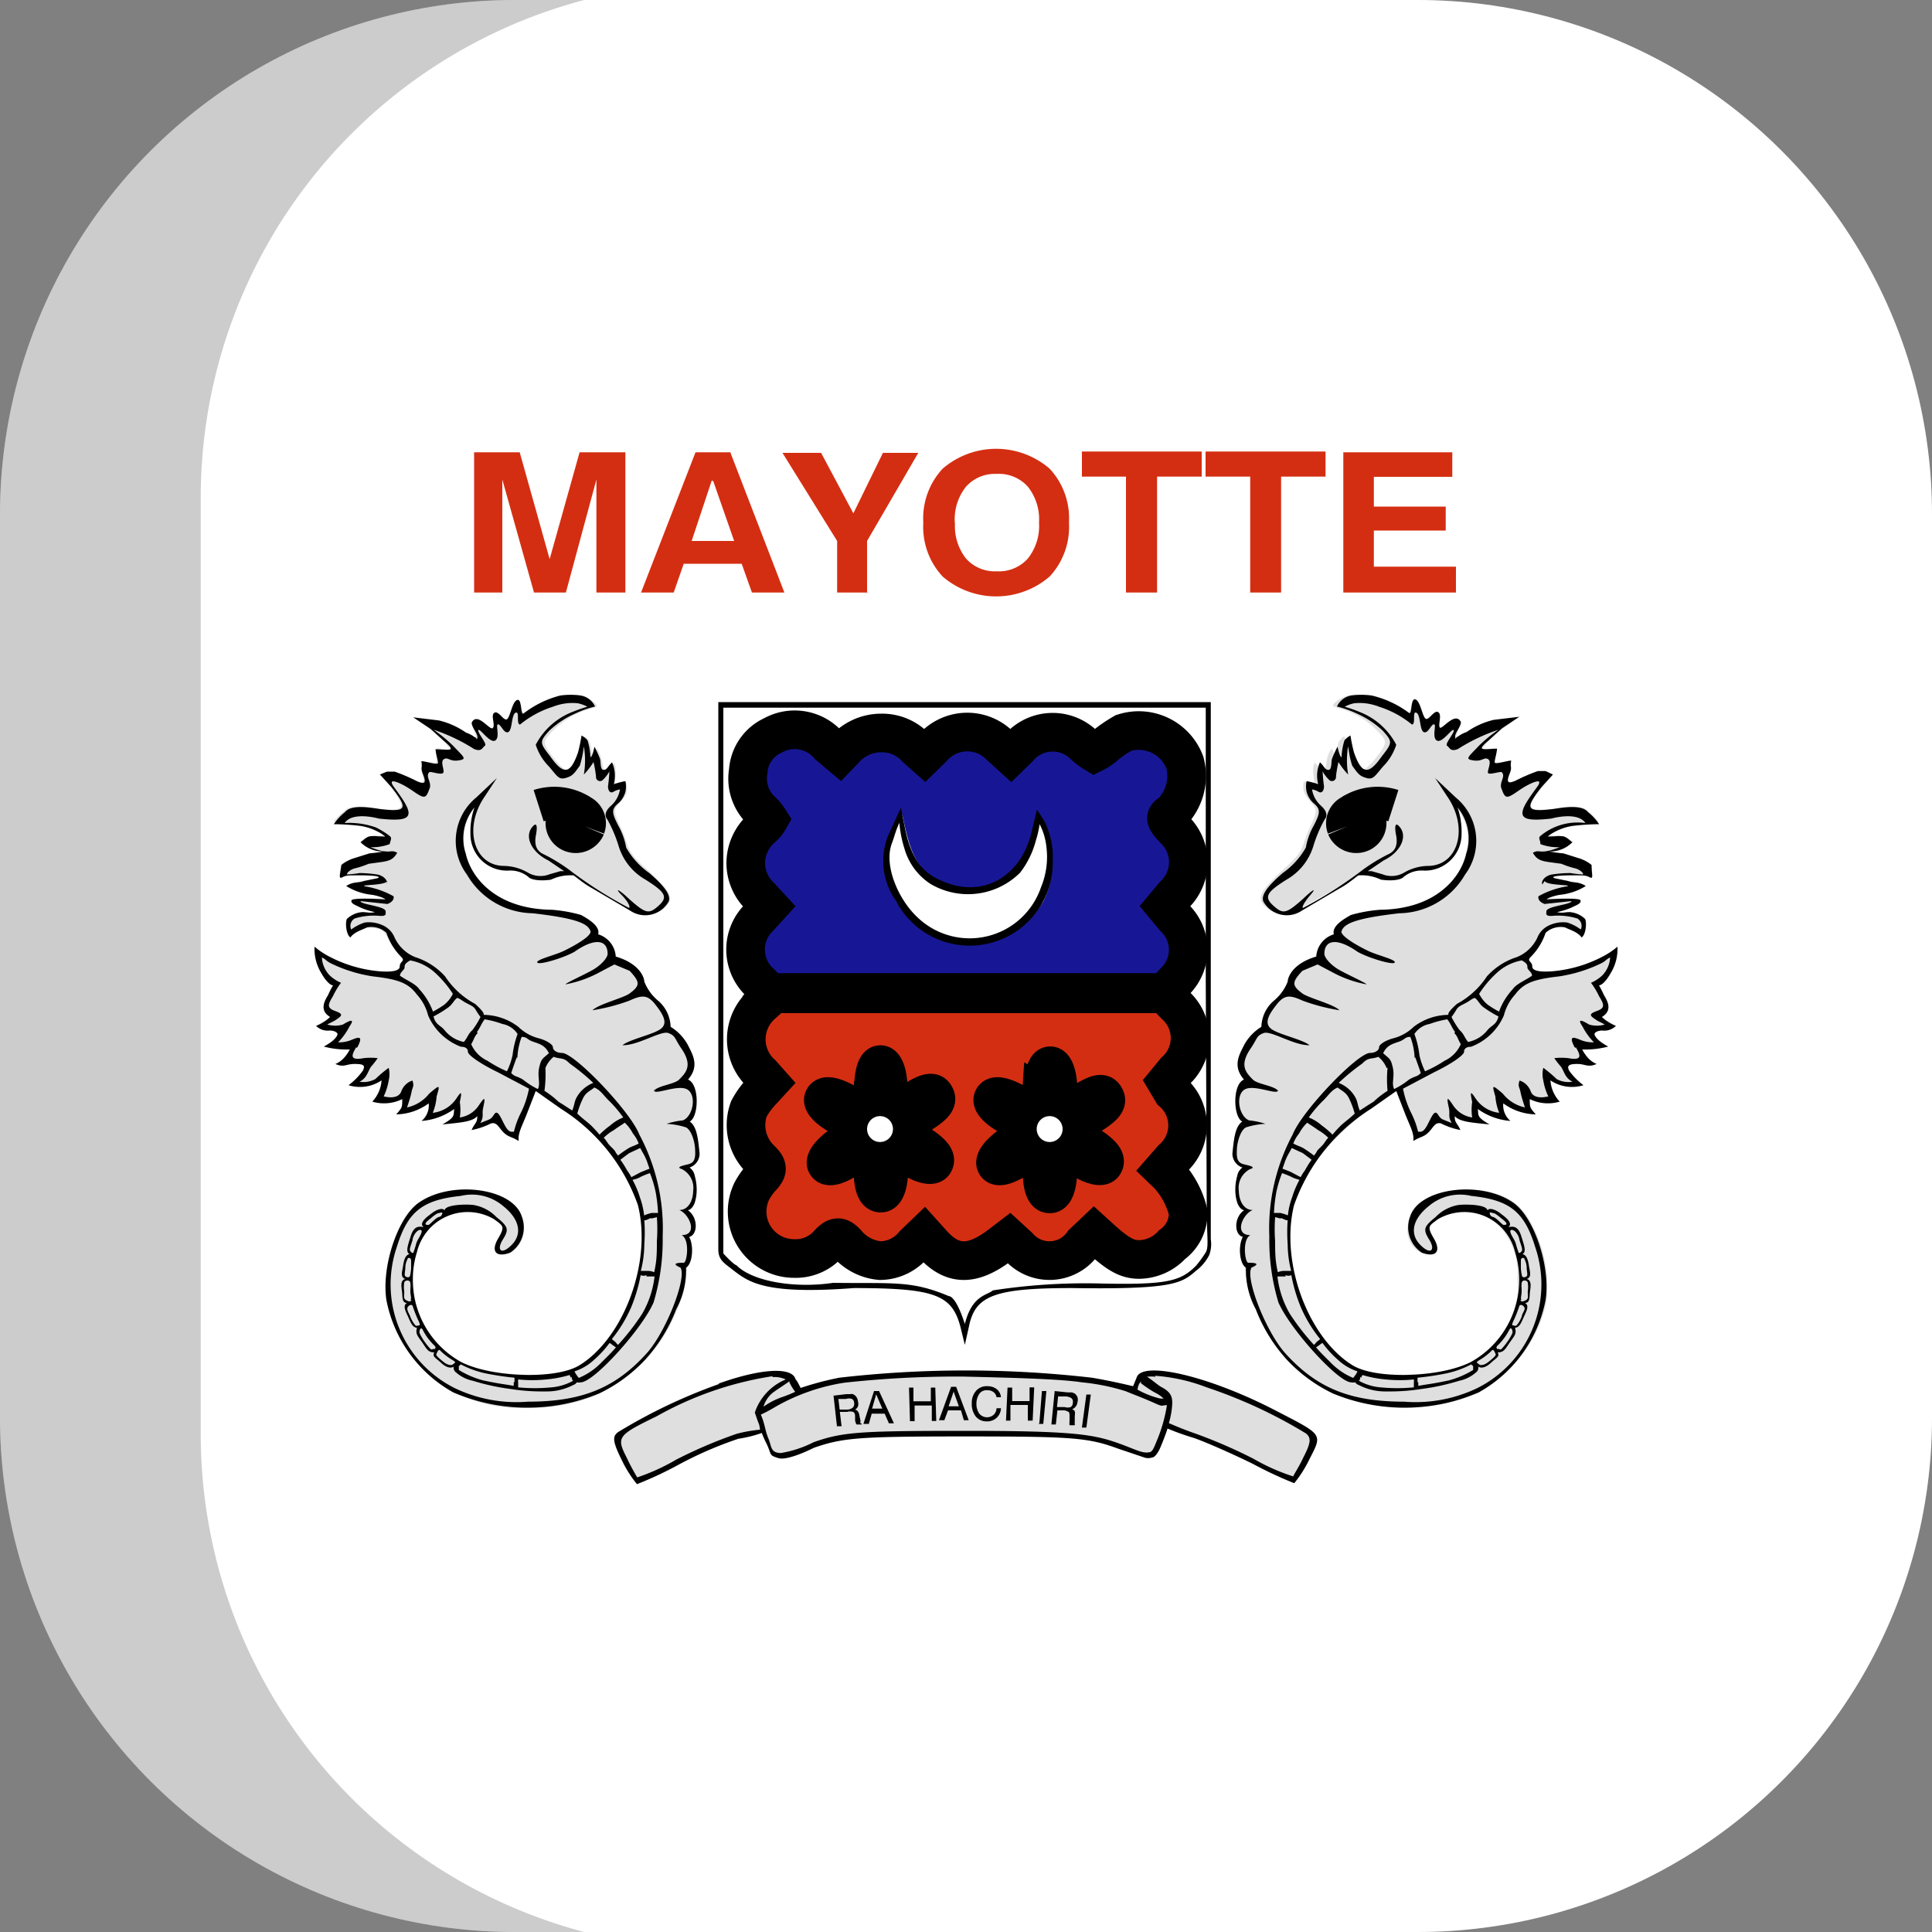 <svg xmlns="http://www.w3.org/2000/svg" xmlns:xlink="http://www.w3.org/1999/xlink" width="100" height="100" viewBox="0 0 100 100">
  <rect x="0" y="0" width="100" height="100" fill="#808080" stroke="none"/>
  <defs>
    <clipPath id="a">
      <path d="M73.3,100H26.7A26.63,26.63,0,0,1,0,73.3V26.7A26.63,26.63,0,0,1,26.7,0H73.4A26.61,26.61,0,0,1,100,26.7V73.4A26.61,26.61,0,0,1,73.3,100Z" fill="none"/>
    </clipPath>
  </defs>
  <title>flag_af_e_mayotte_(local)</title>
  <g clip-path="url(#a)">
    <g>
      <g>
        <rect width="100" height="100" fill="#fff"/>
        <path d="M24.54,30.67V23.41H26.9l1.55,5.53L30,23.41h2.37v7.26h-1.5V24.82l-1.58,5.85H27.64L26,24.82v5.85h-1.5m12.34-5.8L35.8,28H38l-1.08-3.09M36,23.41H37.8l2.8,7.26H38.92l-.53-1.49h-3l-.52,1.49H33.18L36,23.41m8.93,7.26h-1.6V28l-2.83-4.56h2l1.67,3.13,1.53-3.13h1.83L44.88,28v2.7m4.55-3.62A2.71,2.71,0,0,0,50,28.91a2,2,0,0,0,1.59.66,2,2,0,0,0,1.61-.66,2.71,2.71,0,0,0,.58-1.86,2.71,2.71,0,0,0-.58-1.86,2,2,0,0,0-1.61-.66,2,2,0,0,0-1.59.66,2.71,2.71,0,0,0-.58,1.86m-1.63,0a3.77,3.77,0,0,1,1-2.79,4.24,4.24,0,0,1,5.54,0,3.77,3.77,0,0,1,1,2.79,3.77,3.77,0,0,1-1,2.79,4.24,4.24,0,0,1-5.54,0,3.77,3.77,0,0,1-1-2.79m10.49,3.62v-6H56v-1.3h6.2v1.3H59.89v6h-1.6m6.42,0v-6H62.4v-1.3h6.21v1.3h-2.3v6h-1.6m4.82,0V23.41h5.64v1.27H71.11v1.54h3.72v1.24H71.11v1.87h4.25v1.34H69.53" fill="#d42e12"/>
        <g>
          <path d="M29.41,36a4.46,4.46,0,0,0-1.87.69,1.46,1.46,0,0,1-.46.21s-.08-.13-.1-.27a.93.93,0,0,0-.1-.32c-.09-.13-.18,0-.36.43-.08.21-.17.42-.19.45s-.2.06-.34-.11-.35-.23-.4-.1a1.21,1.21,0,0,0,0,.34c.08.45-.06.52-.45.22s-.46-.32-.59-.25-.13.17,0,.57.16.59,0,.39a1.4,1.4,0,0,0-.39-.26l-.63-.33a5.33,5.33,0,0,0-.51-.24,7.58,7.58,0,0,0-1.44-.21s.13.14.34.29a6.67,6.67,0,0,1,1.38,1.26c0,.06-.05.07-.38,0s-.42-.05-.33.4c0,.16,0,.26,0,.29s-.18,0-.4,0l-.39-.07c-.07,0,0,.38.07.7s.09.33,0,.38-.21,0-.93-.3a1.41,1.41,0,0,0-.78-.22,1,1,0,0,0-.39.08l-.13.06.31.34a4.36,4.36,0,0,1,.79,1.15c.11.35-.25.41-1.43.26a2.64,2.64,0,0,0-1.3,0,3.15,3.15,0,0,0-.74.7,2.7,2.7,0,0,0,.61.07,3.68,3.68,0,0,1,1.65.38c.4.22.39.27,0,.27a1.11,1.11,0,0,0-.76.21c-.1.07-.1.08,0,.18a1.24,1.24,0,0,0,.73.32l.32.07a1.39,1.39,0,0,1-.33.07,6.44,6.44,0,0,0-1.53.46c-.31.15-.32.17-.38.62l0,.18.15,0a10.46,10.46,0,0,1,1.67,0c.31.07.22.14-.25.2a4,4,0,0,0-1.08.21l-.13.07.26.13a3.57,3.57,0,0,0,.73.22c1.12.23,1.26.36.32.31-.76,0-1.07,0-1.05.11s.5.36,1,.48c.3.08.19.14-.3.16a1.22,1.22,0,0,0-.92.31,1,1,0,0,0,.09.85.19.19,0,0,0,.13,0,2.09,2.09,0,0,1,.43-.25c.37-.17.37-.17.89-.09.23,0,.42.22.59.56a4,4,0,0,0,.37.57l.32.39c.09.11.09.12,0,.32l-.13.28c-.08.3-1.54.2-2.69-.18a6.66,6.66,0,0,1-1.44-.71L16.33,49v.18A2.67,2.67,0,0,0,17,50.78l.23.2-.23.45c-.29.56-.31.77-.09,1s.14.19.12.22a.74.74,0,0,1-.27.21c-.43.25-.41.22-.24.31a1.49,1.49,0,0,0,.51.11.93.93,0,0,1,.41.09c.12.15-.13.46-.56.72-.07,0,0,.06.29.11s.51.05.68.06h.29l-.1.18a1.68,1.68,0,0,1-.53.56l-.13.09.15,0a1.64,1.64,0,0,0,.37,0,2.2,2.2,0,0,1,.89,0c.14.11,0,.36-.35.72l-.33.31.21,0A2.19,2.19,0,0,0,19.53,56a.85.85,0,0,1,.26-.11,2,2,0,0,1-.35.95c0,.05-.06.1,0,.12A2.35,2.35,0,0,0,20,57a1.42,1.42,0,0,0,.7-.09l.18-.08a.66.66,0,0,1,0,.22.58.58,0,0,1-.13.39l-.12.15h.14a3.22,3.22,0,0,0,1.3-.43c.17-.12.19-.11.19.06a1.25,1.25,0,0,1-.22.62c-.1.11-.08.11.39,0a3.27,3.27,0,0,0,1-.38c.18-.13.2-.12.16.08a.57.57,0,0,1-.32.47c-.08,0-.13.09-.12.1a6.12,6.12,0,0,0,1.27-.2,1.18,1.18,0,0,0,.3-.15c.08-.07.08-.07.08,0a1,1,0,0,1-.12.35l-.12.24s.27,0,.57-.17a1.42,1.42,0,0,1,.44-.14.72.72,0,0,1,.5.38,1,1,0,0,0,.44.34l.33.17,0-.19c0-.18.81-2.25.89-2.33a17.11,17.11,0,0,1,1.91,1.31A16.5,16.5,0,0,1,31.84,60a5.94,5.94,0,0,1,1.38,4A7.84,7.84,0,0,1,33,66.1a8,8,0,0,1-2.62,4.34,5,5,0,0,1-3.34.7c-2-.06-3.29-.48-4.23-1.4a4.86,4.86,0,0,1-1.35-2.63,7.51,7.51,0,0,1-.05-.93,3.57,3.57,0,0,1,.83-2.59,2.8,2.8,0,0,1,1.71-.92,2.3,2.3,0,0,1,1.83.53c.31.29.32.43.08.92s-.24.56-.1.7.39.12.7,0a1.32,1.32,0,0,0,.62-1.4,1.53,1.53,0,0,0-1-1.36,3.47,3.47,0,0,0-1.95-.38,3.16,3.16,0,0,0-1.31.14,2.85,2.85,0,0,0-1.67,1.09,6.8,6.8,0,0,0-1.05,4.63,6.87,6.87,0,0,0,7.27,5.31,7.74,7.74,0,0,0,4.57-1.23,8.23,8.23,0,0,0,3.26-4.22A4.32,4.32,0,0,0,35.52,66a1.15,1.15,0,0,1,.09-.48,1.63,1.63,0,0,0,.14-1.24l-.07-.23.15-.13a.81.81,0,0,0-.06-1.08l-.14-.16.15-.15A1.46,1.46,0,0,0,36,61.4c0-.37-.18-.87-.27-.87s0-.13.1-.21a.7.7,0,0,0,.33-.63,2.66,2.66,0,0,0-.42-1.53c-.07,0-.08-.16,0-.16s.25-.44.28-.85A1.45,1.45,0,0,0,35.77,56l-.14-.14.15-.31A.85.85,0,0,0,35.9,55a3.16,3.16,0,0,0-1-1.72c-.15-.1-.2-.16-.2-.27a2.21,2.21,0,0,0-.7-1.26,2.44,2.44,0,0,1-.7-1,1,1,0,0,0-.33-.53,3,3,0,0,0-1-.61c-.06,0-.09-.06-.09-.13a1.44,1.44,0,0,0-.72-1c-.17-.08-.19-.11-.19-.25s-.16-.39-.54-.65a4,4,0,0,0-1.82-.46C26.7,47,25.87,46.67,25,45.81a3,3,0,0,1-.92-1.58,2.67,2.67,0,0,1,0-1.53,3.15,3.15,0,0,1,.48-.9,1,1,0,0,1-.06.35,3.4,3.4,0,0,0,0,1.55,1.81,1.81,0,0,0,.9,1.11,2,2,0,0,0,.95.23,2,2,0,0,1,1.05.31,1.48,1.48,0,0,0,1.38.08,2.66,2.66,0,0,1,.6-.12l.34,0,.44.31c.46.32,2.44,1.43,2.79,1.57a1.35,1.35,0,0,0,1.65-.41c.24-.38,0-.74-1-1.68-.84-.75-1-1-1.15-1.45a6.13,6.13,0,0,0-.35-.89c-.35-.75-.35-.88,0-1.22a2.24,2.24,0,0,0,.31-.43,1.11,1.11,0,0,0,0-.63,1.41,1.41,0,0,0-.51.1c-.05,0-.06,0-.05-.38a1.85,1.85,0,0,0,0-.55l-.06-.15-.18.17c-.17.17-.3.21-.36.12a1.66,1.66,0,0,1-.07-.3c-.05-.3-.24-.77-.29-.71a1.79,1.79,0,0,0-.09.21c0,.1-.07.18-.1.18a.68.68,0,0,1-.07-.25c-.05-.41-.11-.58-.24-.7s-.13-.1-.16,0a.38.38,0,0,0,0,.19,2.83,2.83,0,0,1-.31,1c-.34.68-.67.61-1.33-.27-.39-.5-.44-.66-.34-.89a4.34,4.34,0,0,1,2.31-1.56,1.24,1.24,0,0,0,.34-.14c0-.09-.24-.3-.45-.4A1.54,1.54,0,0,0,29.41,36Z" fill="#dfdfdf"/>
          <path d="M19.56,45.45c.31-.17-1.16-.15-1.47-.14s-.4.15-.47.12,0-.26.05-.66a2,2,0,0,1,.73-.37l.73-.23a5.16,5.16,0,0,0,.73-.1,1.6,1.6,0,0,1-1.2-.48c.18-.11.25-.24.47-.3a1.9,1.9,0,0,1,.46,0c.34,0,.44.06.21-.1a2.88,2.88,0,0,0-1.14-.44,12.06,12.06,0,0,0-1.38-.09,2.66,2.66,0,0,1,.57-.62c.26-.32.87-.32,1.78-.17,1.44.18,1.52,0,.62-1.14l-.58-.64.36-.15h.4a9.17,9.17,0,0,1,1.16.5c.47.21.45,0,.3-.37s0-.32-.08-.67c.24,0,.86.23.86.08s-.08-.29-.13-.7c.21,0,.67.06.77,0s-.14-.26-.39-.48l-.63-.57-.9-.6,1.33.16a4.11,4.11,0,0,1,1.4.63,1.5,1.5,0,0,1,.44.23c.24.08,0,.32.13.1s-.32-.62-.27-.86c.3-.56.95.46,1.09.29s-.13-.66.08-.79.48.45.65.34.27-.92.53-1,.16.82.33.7A5.19,5.19,0,0,1,29,36,3.87,3.87,0,0,1,30.06,36a1,1,0,0,1,.74.57,5.35,5.35,0,0,0-1,.35,4.8,4.8,0,0,0-1.38.91c-.5.56-.5.61.06,1.32.7,1,1.05.91,1.44-.21a8.38,8.38,0,0,0,.18-.87,1,1,0,0,1,.31.25,3.24,3.24,0,0,1,.15.87c.07,0,.14-.23.21-.54a5.71,5.71,0,0,1,.28.61c.06.16,0,.59.19.59s.22-.2.44-.39a1.71,1.71,0,0,1,.09,1.13,4.44,4.44,0,0,1,.6-.16,1.27,1.27,0,0,1,0,.55,1.19,1.19,0,0,1-.37.6c-.35.3-.35.47,0,1.15a3.52,3.52,0,0,1,.41,1.14,4.05,4.05,0,0,0,1.2,1.32c.82.71,1.12,1.15,1,1.47a1.39,1.39,0,0,1-2,.47L30.69,46c-.46-.25-.76-.52-1-.69a2.29,2.29,0,0,0-1.17.22c-.59.09-1.06,0-1.17-.14a1.46,1.46,0,0,0-1-.33,1.89,1.89,0,0,1-2-1.91,3.76,3.76,0,0,1,.21-1.36,2.52,2.52,0,0,0-.45,2.4c.28,1.25,1.58,2.87,4.46,2.9a7.58,7.58,0,0,1,1.51.27c.33.19,1,.56.88,1a1.28,1.28,0,0,1,.91,1.15c1.31.39,1.48,1.15,1.48,1.3a2.45,2.45,0,0,0,.73,1,1.84,1.84,0,0,1,.63,1.34,2.48,2.48,0,0,1,.9.95c.23.47.62,1.07,0,1.78.6.22.57,1.93.09,2.17.36.25.43.84.51,1.65a.75.75,0,0,1-.52.73.67.67,0,0,1,.27.43,2.61,2.61,0,0,1,.1.72,2.19,2.19,0,0,1-.11.7c-.08.19-.19.33-.35.36.54.35.53,1.28.07,1.38.26.47.17,1.41-.16,1.59A4.26,4.26,0,0,1,35,67.77a8.31,8.31,0,0,1-1.59,2.59A8,8,0,0,1,31,72.13a9.71,9.71,0,0,1-7.54-.06A7,7,0,0,1,20,67.29c-.26-1.7.56-4.2,1.62-5,1.67-1.23,4.92-.82,5.39.68a1.56,1.56,0,0,1-.61,1.87c-.74.27-1-.08-.62-.73s.26-.65-.2-1a2.7,2.7,0,0,0-4,1.7,4.87,4.87,0,0,0,2.31,5.7c1.65.82,5,.88,6.13.14,2.29-1.44,3.73-5.34,3-8.27a9.7,9.7,0,0,0-4-5l-1.29-.91-.47,1.21c-.25.63-.47,1-.41,1.38-.38-.24-.52-.19-.78-.44s-.34-.56-.66-.47a3.76,3.76,0,0,1-1,.34c.15-.36.31-.37.29-.72-.24.3-.92.34-1.8.43.69-.39.56-.47.61-.8a3.31,3.31,0,0,1-1.69.62,1.05,1.05,0,0,0,.37-.91,2.92,2.92,0,0,1-1.68.57c.31-.36.31-.35.31-.79a2.14,2.14,0,0,1-1.55.13,1.78,1.78,0,0,0,.48-1.1,2,2,0,0,1-1.71.25,3.32,3.32,0,0,0,.74-.75c.14-.27.05-.35-.42-.35s-.55.2-1,0c.69-.27.87-1.16,1-1.17.62-.07-.86,1.12.46.87a3.13,3.13,0,0,1,.73,0,5.12,5.12,0,0,1-.35.45c-.17.25-.2.57-.59.77a1.27,1.27,0,0,0,.82-.14,6.47,6.47,0,0,1,.69-.58,1.4,1.4,0,0,1,0,.65,3.11,3.11,0,0,1-.26.83c.51.12.82,0,.91-.26s.32-.49.58-.56c.1.31,0,.33-.05.59s-.14.52-.23.8a2,2,0,0,0,1.15-.72c.56-.47.56-.47.38.15a2.79,2.79,0,0,1-.2.85,1.7,1.7,0,0,0,1.2-.71c.29-.44.32-.41.2.15a2.66,2.66,0,0,1,0,.8,1.42,1.42,0,0,0,1-.65c.3-.44.33-.41.21.14-.08.36.06.43-.15.8.51-.22.53-.16.71-.44s.31.08.54.52.35.36.49.37a4.42,4.42,0,0,1,.37-1,4.92,4.92,0,0,0,.41-1.23l-1.61-.85c-.85-.41-1.55-.88-1.55-1.06s-.15-.26-.36-.26a3,3,0,0,1-1.7-1.62,2.49,2.49,0,0,0-.58-1.08c-.44-.59-.94-.79-2.26-.94a7.55,7.55,0,0,1-2.2-.68c-.24-.12-.28-.23-.46-.3a1.44,1.44,0,0,0,.43.95,2.11,2.11,0,0,0,.56.36,3.93,3.93,0,0,0-.42.7c-.29.46-.29.61.12.76s.38.23.06.44c-.13.1-.33.17-.47.26a1.44,1.44,0,0,0,.81,0c.52-.32.56-.22.34.1a3.42,3.42,0,0,1-.59.82,1.64,1.64,0,0,0,.73-.14c.3-.12.54-.2.34.25s-.08-.17-.27.25a4.66,4.66,0,0,1-1.54-.14c.47-.25.64-.45.7-.59s-.17-.24-.4-.24a.85.85,0,0,1-.7-.24,2.34,2.34,0,0,0,.73-.46c-.6-.35-.26-.88-.11-1.13a4.92,4.92,0,0,1,.26-.51c-.19,0-.46-.36-.59-.6A2.4,2.4,0,0,1,16.28,49a4,4,0,0,0,.8.53,6.83,6.83,0,0,0,2.12.69c.79.12,1.49.1,1.49-.19s.31-.27.08-.5A3.17,3.17,0,0,1,20,48.28,1.17,1.17,0,0,0,19,48c-.23.12-.66.23-.86.52-.19-.09-.29-.68-.19-.95a1.3,1.3,0,0,1,.8-.36c.27,0,.42.07.66,0a3.69,3.69,0,0,1-.74-.23c-.26-.13-.52-.21-.48-.37s1.5-.07,1.7-.06-.32-.2-.68-.24a3.11,3.11,0,0,1-1.29-.45c.4-.25.6-.14.92-.26m1.21,0c-.12.25-1.53.18-1.14.28a4.48,4.48,0,0,1,1.46.51c.06.28-.32.4-.32.4l-1.39-.15c0,.19,1.35.26,1.3.55,0,.09.08.26-.37.21a3.39,3.39,0,0,0-1.23.14.44.44,0,0,0-.18.57,2.34,2.34,0,0,1,.7-.36,1.69,1.69,0,0,1,.9.13,1.18,1.18,0,0,1,.65.66,2,2,0,0,0,1.06,1,3.52,3.52,0,0,1,1.55,1,4.27,4.27,0,0,0,1.55,1.42c.88.79.12.51.49.57a3,3,0,0,1,1.75.62,2.33,2.33,0,0,0,1.05.59c.41.11.74.32.74.47s.2.29.47.29c.64,0,3.52,3,4,4.22A10.3,10.3,0,0,1,34.3,64a11.2,11.2,0,0,1-.47,3.41c-.59,1.37-3.09,4.14-3.77,4.14a.59.59,0,0,1-.21,0c-.06.1-.1.1-.33.21a2.94,2.94,0,0,1-1.28.26,10.56,10.56,0,0,1-1.84-.13,11.55,11.55,0,0,1-1.92-.42,1.88,1.88,0,0,1-.86-.42.32.32,0,0,1-.14-.32c-.11.1-.36.08-.65-.19s-.47-.32-.35-.54c-.32,0-.38-.16-.63-.52s-.35-.43-.27-.76c-.22,0-.32-.26-.45-.55s-.31-.6-.06-.73c-.28,0-.23-.33-.26-.57s-.11-.61.17-.67c-.28-.09-.16-.39-.12-.66s.1-.58.34-.63c-.22-.1-.09-.45.06-.93s.37-.53.67-.46c-.29-.22.23-.58.35-.67.31-.26.66-.36.73-.19,0-.31,1.08-.34,1.5-.29A2.14,2.14,0,0,1,25.7,63c.62.5.65.64.32,1.17s-.08.82.47.26.41-1.32-.44-2a2.5,2.5,0,0,0-2.2-.53c-2,.21-2.75.82-3.31,2.64a6,6,0,0,0,3,7.31,7.38,7.38,0,0,0,3.79.7c2.78,0,4.51-.7,6.13-2.49,1-1.09,2.11-3.92,1.76-4.45-.58-.25,0-.25.17-.25s.33-1.21-.11-1.43c.87,0,.41-1.09-.12-1.3.47,0,.71-.48.72-1a1.09,1.09,0,0,0-.59-1.12c-.31-.09,0-.17.26-.23s.47-.13.43-.74c0-.4-.19-1.06-.48-1.19a3.92,3.92,0,0,0-1-.18,3.94,3.94,0,0,1,.85-.18c.53-.22.71-1.29.24-1.59s-1.67.29-1.74.05c.24-.26,1-.32,1.28-.55.39-.39.75-.76.11-1.67-.33-.49-.27-.62-.65-.76s-1.56.65-2.37.63c.37-.31,1.64-.56,2-.86s.1-.74-.31-1.26-.71-.47-1.35-.18a10,10,0,0,1-1.89.49c.29-.31,1.62-.64,1.92-.87.55-.41.55-.58,0-1.17l-.79-.33-.89.47a5.94,5.94,0,0,1-1.64.56c0-.06.91-.47,1.38-.73s.8-.65.8-.85c0-.74-.67-.84-1.71-.11-.53.31-1.85.71-1.93.56s.89-.37,1.37-.6,1.39-.73,1.39-1c-.12-.4-.65-.68-3-.95a4,4,0,0,1-3.4-2,2.91,2.91,0,0,1,.49-4l1.06-1-.62.94c-1.14,1.64-.58,3.61,1,3.61a2.55,2.55,0,0,1,1.23.35,1.28,1.28,0,0,0,1.12.08l.56-.16.19,0-.81-.55c-.91-.44-1.29-1.29-.79-1.79.17-.18.23,0,.14.47s0,.82.41,1a9,9,0,0,1,1.27.77,21.7,21.7,0,0,0,3.13,2c.09,0,0-.29-.38-.67s-.14-.3.38.2c.8.71,1,.8,1.41.47.65-.53.56-.76-.55-1.46a3,3,0,0,1-1.38-1.71,7.13,7.13,0,0,0-.59-1.4c-.18-.21-.09-.47.18-.71a1.44,1.44,0,0,0,.47-.85.88.88,0,0,0-.33.12c-.14.09-.29,0-.29-.29a6.93,6.93,0,0,0,.07-.76,1.8,1.8,0,0,1-.36.46.21.21,0,0,1-.33-.2,6.24,6.24,0,0,0-.13-.75,3.65,3.65,0,0,1-.5.65,4.3,4.3,0,0,0,0-1.46,5.19,5.19,0,0,1-.21,1c-.31.44-.39.54-.74.64s-.44-.11-.85-.59a2.82,2.82,0,0,1-.69-1.13,3.6,3.6,0,0,1,1.9-1.7,7.51,7.51,0,0,1,.77-.27,1.77,1.77,0,0,0-.5-.18,2.74,2.74,0,0,0-1.28.18,5.1,5.1,0,0,0-1.7.92c-.22,0,0-.71-.23-.61s-.16.89-.38,1-.38-.4-.53-.4.12.68-.15.84-.8-.66-.87-.54.48.72.34.81-.16.33-.56.17a9.46,9.46,0,0,0-2.1-1,7.56,7.56,0,0,1,1,.82c.59.62.75.7.29.77s-.55-.2-.76-.06.09.63-.05.72-.65-.11-.7-.05c-.23.23.17.54,0,.88-.18.5-.26.5-.85.09s-1.07-.58-1.09-.46.12.25.38.63c.86,1.2.62,1.44-1.05,1.26,0,0-1.36-.39-1.77.23a4.1,4.1,0,0,1,1.62.23,4.08,4.08,0,0,1,.71.44c.13.11.05.19,0,.42a2.5,2.5,0,0,1-1,.16c1.09.43,1,.07,1.39.29-.28.47-.51.43-1.48.57a4.46,4.46,0,0,1-.73.24c-.28.08-.44.29-.38.31a5.18,5.18,0,0,0,.64-.07,6.22,6.22,0,0,1,.95.08c.37.09.53.36.46.51Z"/>
          <path d="M30,42.63c0,.17-.1.31-.22.31s-.22-.14-.22-.31.1-.31.22-.31.22.13.22.3"/>
          <path d="M30.47,42.86a.73.73,0,0,1-.92.4.7.7,0,0,1-.42-.9.73.73,0,0,1,.93-.39.68.68,0,0,1,.41.88" fill="none" stroke="#000" stroke-width="1.7"/>
          <path d="M27.88,41.7a2.66,2.66,0,0,1,2.21.27" fill="none" stroke="#000" stroke-width="1.7"/>
          <g>
            <path d="M20.94,50.11c0-.16,0-.23.29-.4a2.6,2.6,0,0,1,1.21.57,5.45,5.45,0,0,1,1,1.16A1.69,1.69,0,0,1,23,52a5.23,5.23,0,0,1-.59.36,3.39,3.39,0,0,0-.71-1.16c-.18-.28-.72-.49-1-.7C20.73,50.3,20.84,50.29,20.94,50.11Z" fill="#dfdfdf"/>
            <path d="M23.15,52.18c.27-.17.34-.42.52-.53.25.1.19.13.59.33s.27.21.61.66a4.34,4.34,0,0,1-.42.68c-.23.2-.23.36-.44.61a1.69,1.69,0,0,1-1-.61c-.21-.26-.47-.27-.57-.71A5.64,5.64,0,0,0,23.15,52.18Z" fill="#dfdfdf"/>
            <path d="M24.68,53.43c.2-.28.24-.47.41-.67A5,5,0,0,1,26,53a1.19,1.19,0,0,1,.79.52,4.69,4.69,0,0,0-.26,1.1,3.7,3.7,0,0,1-.29.83,6.26,6.26,0,0,1-1-.54,1.7,1.7,0,0,1-.85-.86c.18-.32.17-.42.34-.58Z" fill="#dfdfdf"/>
            <path d="M26.78,54.74A3.5,3.5,0,0,1,27,53.67c.3,0,.25.13.6.25s.61.19.81.59c-.32.3-.39.26-.5.74s.08.82-.07,1.12a4,4,0,0,1-.77-.49c-.35-.21-.39-.12-.61-.34.13-.39.2-.57.28-.8Z" fill="#dfdfdf"/>
            <path d="M28.23,55.28a1.41,1.41,0,0,1,.43-.58c.35.14.5,0,.83.35a11.16,11.16,0,0,1,1.22,1,1.71,1.71,0,0,0-.74.56c-.27.37-.19.46-.35.87-.3-.19-.44-.29-.71-.45a4.6,4.6,0,0,0-.73-.57,6.27,6.27,0,0,0,.05-1.2Z" fill="#dfdfdf"/>
            <path d="M30.17,56.86c.16-.34.4-.4.59-.57.35.14.49.44.82.74a6.8,6.8,0,0,1,.68.81,2.24,2.24,0,0,0-.67.41,4.25,4.25,0,0,0-.56.48,6.15,6.15,0,0,0-.45-.49c-.29-.26-.32-.25-.7-.6A4.48,4.48,0,0,1,30.17,56.86Z" fill="#dfdfdf"/>
            <path d="M31.78,58.49c.2-.15.39-.26.56-.38a2.22,2.22,0,0,1,.42.56,1.83,1.83,0,0,1,.3.52c-.3.15-.27.11-.49.22a6.17,6.17,0,0,0-.58.4c-.21-.24-.06-.16-.33-.42s-.21-.29-.41-.5a2.49,2.49,0,0,1,.53-.4Z" fill="#dfdfdf"/>
            <path d="M32.58,59.68l.56-.26c.13.26.17.29.27.51s.1.27.21.56l-.45.18-.49.26c-.17-.31-.16-.24-.26-.42a4.1,4.1,0,0,0-.31-.48C32.35,59.85,32.43,59.78,32.58,59.68Z" fill="#dfdfdf"/>
            <path d="M33.19,60.9a4.67,4.67,0,0,1,.45-.18,5.65,5.65,0,0,1,.3,1,8,8,0,0,1,.12,1.06c-.22,0-.13,0-.32,0a2,2,0,0,0-.4.13,4,4,0,0,0-.22-.94,4.72,4.72,0,0,0-.38-.9C33,61,33,61,33.19,60.9Z" fill="#dfdfdf"/>
            <path d="M33.72,63.07,34,63a8.56,8.56,0,0,1,0,1.24c0,.57,0,1-.14,1.61a.89.89,0,0,0-.31-.07h-.38a5.7,5.7,0,0,0,.18-1.38,8.7,8.7,0,0,0,0-1.24c.15,0,.21-.08.34-.11Z" fill="#dfdfdf"/>
            <path d="M33.46,66.07c.07,0,.26,0,.42,0A5,5,0,0,1,33.24,68,12.43,12.43,0,0,1,32,69.6c-.06,0-.1-.1-.16-.15s-.1-.07-.17-.14a7.12,7.12,0,0,0,1-1.65A8.28,8.28,0,0,0,33.16,66a.36.36,0,0,0,.3,0Z" fill="#dfdfdf"/>
            <path d="M31.68,69.6l.2.14c-.23.27-.4.43-.83.86a3.43,3.43,0,0,1-1.09.72.92.92,0,0,1-.12-.16.57.57,0,0,1-.1-.18,2.68,2.68,0,0,0,1-.59,5.32,5.32,0,0,0,.81-.88.73.73,0,0,1,.13.09Z" fill="#dfdfdf"/>
            <path d="M29.57,71.26c.06.08,0,.11.09.21a2.75,2.75,0,0,1-1.12.34,9.11,9.11,0,0,1-1.72,0c0-.12,0-.13,0-.23a1.08,1.08,0,0,1,0-.18,7.23,7.23,0,0,0,1.45,0,6,6,0,0,0,1.21-.23c.06.12.06.09.07.17Z" fill="#dfdfdf"/>
            <path d="M26.59,71.54c0,.09,0,.07,0,.19-.71-.12-.72-.1-1.58-.28a4.74,4.74,0,0,1-1.26-.54c0-.14,0-.12,0-.18s0,0,.1-.11a5,5,0,0,0,1.26.46,14.49,14.49,0,0,0,1.52.23c0,.12,0,.15,0,.23Z" fill="#dfdfdf"/>
            <path d="M23.53,70.55c-.11.08-.11.12-.25.1s-.25-.09-.46-.27-.26-.24-.23-.3.11-.31.21-.16a3.21,3.21,0,0,0,.63.48C23.6,70.51,23.57,70.52,23.53,70.55Z" fill="#dfdfdf"/>
            <path d="M22.47,69.82c-.12,0-.09.07-.19,0a3.21,3.21,0,0,1-.3-.37,2.39,2.39,0,0,1-.27-.47c0-.19.09-.31.17-.15a3,3,0,0,0,.6.81c.14.13,0,.19,0,.2Z" fill="#dfdfdf"/>
            <path d="M21.71,68.6c-.12,0-.11.06-.21,0a1.57,1.57,0,0,1-.27-.47c-.05-.13-.18-.32-.14-.44s.24-.23.28-.06a6.88,6.88,0,0,0,.26.67C21.69,68.41,21.76,68.58,21.71,68.6Z" fill="#dfdfdf"/>
            <path d="M21.3,67.29c-.05.1-.14.09-.29,0s-.07-.24-.09-.47a1.4,1.4,0,0,1,0-.41c0-.15.3-.2.32,0s0,.2,0,.42.08.39,0,.46Z" fill="#dfdfdf"/>
            <path d="M21.19,66.06c0,.08-.14.06-.21,0s0-.27,0-.47a1,1,0,0,1,.11-.41c0-.1.19-.11.19.07s0,.19,0,.38a2.24,2.24,0,0,1-.07.46Z" fill="#dfdfdf"/>
            <path d="M21.4,64.82c0,.08-.15,0-.18-.1s.08-.34.13-.53a.79.79,0,0,1,.24-.46c.09-.08.27-.13.23.05s-.22.38-.28.6-.09.31-.14.44Z" fill="#dfdfdf"/>
            <path d="M22.18,63.4c-.08,0-.18,0-.15-.08s.11-.14.29-.28a1.85,1.85,0,0,1,.33-.24c.1,0,.3-.12.23.05s-.12.09-.28.2-.36.34-.42.35Z" fill="#dfdfdf"/>
          </g>
        </g>
        <g>
          <path d="M70.59,36a4.46,4.46,0,0,1,1.87.69,1.46,1.46,0,0,0,.46.21s.08-.13.1-.27a.93.93,0,0,1,.1-.32c.09-.13.18,0,.36.43.08.21.17.42.19.45s.2.06.34-.11.35-.23.4-.1a1.21,1.21,0,0,1,0,.34c-.08.45.06.52.45.22s.46-.32.59-.25.13.17,0,.57-.16.59,0,.39a1.4,1.4,0,0,1,.39-.26l.63-.33a5.33,5.33,0,0,1,.51-.24,7.58,7.58,0,0,1,1.44-.21s-.13.14-.34.29a6.67,6.67,0,0,0-1.38,1.26c0,.06,0,.07.38,0s.42-.05.33.4c0,.16,0,.26,0,.29s.18,0,.4,0l.39-.07c.07,0,0,.38-.07.7s-.09.33,0,.38.21,0,.93-.3a1.41,1.41,0,0,1,.78-.22,1,1,0,0,1,.39.08l.13.06-.31.34a4.36,4.36,0,0,0-.79,1.15c-.11.35.25.41,1.43.26a2.64,2.64,0,0,1,1.3,0,3.15,3.15,0,0,1,.74.7,2.7,2.7,0,0,1-.61.07,3.68,3.68,0,0,0-1.65.38c-.4.22-.39.27,0,.27a1.11,1.11,0,0,1,.76.21c.1.07.1.08,0,.18a1.24,1.24,0,0,1-.73.32l-.32.07a1.39,1.39,0,0,0,.33.07,6.44,6.44,0,0,1,1.53.46c.31.15.32.17.38.62l0,.18-.15,0a10.46,10.46,0,0,0-1.67,0c-.31.07-.22.14.25.2a4,4,0,0,1,1.08.21l.13.07-.26.13a3.57,3.57,0,0,1-.73.22c-1.12.23-1.26.36-.32.31.76,0,1.07,0,1.05.11s-.5.36-1,.48c-.3.08-.19.14.3.16a1.22,1.22,0,0,1,.92.31,1,1,0,0,1-.09.85.19.19,0,0,1-.13,0,2.09,2.09,0,0,0-.43-.25C81,47.9,81,47.9,80.45,48c-.23,0-.42.22-.59.56a4,4,0,0,1-.37.57l-.32.39c-.09.11-.09.12,0,.32l.13.28c.08.3,1.54.2,2.69-.18a6.66,6.66,0,0,0,1.44-.71l.23-.17v.18A2.67,2.67,0,0,1,83,50.78l-.23.2.23.45c.29.56.31.77.09,1s-.14.19-.12.22a.74.74,0,0,0,.27.21c.43.25.41.22.24.31a1.49,1.49,0,0,1-.51.11.93.93,0,0,0-.41.09c-.12.15.13.46.56.72.07,0,0,.06-.29.11s-.51.05-.68.06h-.29l.1.18a1.68,1.68,0,0,0,.53.56l.13.09-.15,0a1.64,1.64,0,0,1-.37,0,2.2,2.2,0,0,0-.89,0c-.14.11,0,.36.35.72l.33.31-.21,0A2.19,2.19,0,0,1,80.47,56a.85.85,0,0,0-.26-.11,2,2,0,0,0,.35.95c0,.05.06.1,0,.12A2.35,2.35,0,0,1,80,57a1.42,1.42,0,0,1-.7-.09l-.18-.08a.66.66,0,0,0,0,.22.58.58,0,0,0,.13.39l.12.15h-.14a3.22,3.22,0,0,1-1.3-.43c-.17-.12-.19-.11-.19.06a1.25,1.25,0,0,0,.22.62c.1.11.08.11-.39,0a3.27,3.27,0,0,1-1-.38c-.18-.13-.2-.12-.16.08a.57.57,0,0,0,.32.47c.08,0,.13.09.12.1a6.12,6.12,0,0,1-1.27-.2,1.18,1.18,0,0,1-.3-.15c-.08-.07-.08-.07-.08,0a1,1,0,0,0,.12.35l.12.24s-.27,0-.57-.17a1.42,1.42,0,0,0-.44-.14.72.72,0,0,0-.5.38,1,1,0,0,1-.44.34L73.2,59l0-.19c0-.18-.81-2.25-.89-2.33a17.11,17.11,0,0,0-1.91,1.31A16.5,16.5,0,0,0,68.16,60a5.94,5.94,0,0,0-1.38,4A7.84,7.84,0,0,0,67,66.1a8,8,0,0,0,2.62,4.34,5,5,0,0,0,3.34.7c2-.06,3.29-.48,4.23-1.4a4.86,4.86,0,0,0,1.35-2.63,7.51,7.51,0,0,0,0-.93,3.57,3.57,0,0,0-.83-2.59,2.8,2.8,0,0,0-1.71-.92,2.3,2.3,0,0,0-1.83.53c-.31.29-.32.43-.08.92s.24.56.1.7-.39.12-.7,0a1.32,1.32,0,0,1-.62-1.4A1.53,1.53,0,0,1,74,62a3.47,3.47,0,0,1,2-.38,3.16,3.16,0,0,1,1.31.14,2.85,2.85,0,0,1,1.67,1.09,6.8,6.8,0,0,1,1.05,4.63,6.87,6.87,0,0,1-7.27,5.31,7.74,7.74,0,0,1-4.57-1.23,8.23,8.23,0,0,1-3.26-4.22A4.32,4.32,0,0,1,64.48,66a1.15,1.15,0,0,0-.09-.48,1.63,1.63,0,0,1-.14-1.24l.07-.23-.15-.13a.81.81,0,0,1,.06-1.08l.14-.16-.15-.15A1.46,1.46,0,0,1,64,61.4c0-.37.18-.87.27-.87s0-.13-.1-.21a.7.7,0,0,1-.33-.63,2.66,2.66,0,0,1,.42-1.53c.07,0,.08-.16,0-.16s-.25-.44-.28-.85A1.45,1.45,0,0,1,64.23,56l.14-.14-.15-.31A.85.85,0,0,1,64.1,55a3.16,3.16,0,0,1,1-1.72c.15-.1.2-.16.2-.27a2.21,2.21,0,0,1,.7-1.26,2.44,2.44,0,0,0,.7-1,1,1,0,0,1,.33-.53,3,3,0,0,1,1-.61c.06,0,.09-.06.09-.13a1.44,1.44,0,0,1,.72-1c.17-.08.19-.11.19-.25s.16-.39.54-.65a4,4,0,0,1,1.82-.46c1.85-.16,2.68-.47,3.55-1.33a3,3,0,0,0,.92-1.58,2.67,2.67,0,0,0,0-1.53,3.15,3.15,0,0,0-.48-.9,1,1,0,0,0,.06.35,3.4,3.4,0,0,1,0,1.55,1.81,1.81,0,0,1-.9,1.11,2,2,0,0,1-1,.23,2,2,0,0,0-1,.31,1.48,1.48,0,0,1-1.38.08,2.66,2.66,0,0,0-.6-.12l-.34,0-.44.31c-.46.32-2.44,1.43-2.79,1.57a1.35,1.35,0,0,1-1.65-.41c-.24-.38,0-.74,1-1.68.84-.75,1-1,1.15-1.45a6.13,6.13,0,0,1,.35-.89c.35-.75.35-.88,0-1.22a2.24,2.24,0,0,1-.31-.43,1.11,1.11,0,0,1-.05-.63,1.41,1.41,0,0,1,.51.1s.06,0,0-.38a1.85,1.85,0,0,1,0-.55l.06-.15.18.17c.17.17.3.21.36.12a1.66,1.66,0,0,0,.07-.3c0-.3.24-.77.29-.71a1.79,1.79,0,0,1,.09.21c0,.1.07.18.1.18a.68.68,0,0,0,.07-.25c0-.41.11-.58.24-.7s.13-.1.16,0a.38.38,0,0,1,.05.19,2.83,2.83,0,0,0,.31,1c.34.68.67.61,1.33-.27.39-.5.44-.66.34-.89a4.34,4.34,0,0,0-2.31-1.56,1.24,1.24,0,0,1-.34-.14c0-.09.24-.3.45-.4A1.54,1.54,0,0,1,70.59,36Z" fill="#dfdfdf"/>
          <path d="M80.44,45.45c-.31-.17,1.16-.15,1.47-.14s.4.15.47.12,0-.26,0-.66a2,2,0,0,0-.73-.37l-.73-.23a5.16,5.16,0,0,1-.73-.1,1.6,1.6,0,0,0,1.2-.48c-.18-.11-.25-.24-.47-.3a1.9,1.9,0,0,0-.46,0c-.34,0-.44.06-.21-.1a2.88,2.88,0,0,1,1.14-.44,12.06,12.06,0,0,1,1.38-.09,2.66,2.66,0,0,0-.57-.62c-.26-.32-.87-.32-1.78-.17-1.44.18-1.52,0-.62-1.14l.58-.64L80,39.91h-.4a9.17,9.17,0,0,0-1.16.5c-.47.21-.45,0-.3-.37s0-.32.08-.67c-.24,0-.86.23-.86.08s.08-.29.13-.7c-.21,0-.67.06-.77,0s.14-.26.39-.48l.63-.57.9-.6-1.33.16a4.11,4.11,0,0,0-1.4.63,1.5,1.5,0,0,0-.44.23c-.24.08,0,.32-.13.1s.32-.62.27-.86c-.3-.56-1,.46-1.09.29s.13-.66-.08-.79-.48.45-.65.34-.27-.92-.53-1-.16.82-.33.7A5.19,5.19,0,0,0,71,36,3.87,3.87,0,0,0,69.94,36a1,1,0,0,0-.74.57,5.35,5.35,0,0,1,1,.35,4.8,4.8,0,0,1,1.38.91c.5.56.5.61-.06,1.32-.7,1-1.05.91-1.44-.21a8.38,8.38,0,0,1-.18-.87,1,1,0,0,0-.31.25,3.24,3.24,0,0,0-.15.87c-.07,0-.14-.23-.21-.54a5.71,5.71,0,0,0-.28.61c-.06.16,0,.59-.19.59s-.22-.2-.44-.39a1.71,1.71,0,0,0-.09,1.13,4.44,4.44,0,0,0-.6-.16,1.27,1.27,0,0,0,0,.55,1.19,1.19,0,0,0,.37.6c.35.3.35.47,0,1.15a3.52,3.52,0,0,0-.41,1.14,4.05,4.05,0,0,1-1.2,1.32c-.82.71-1.12,1.15-1,1.47a1.39,1.39,0,0,0,2,.47L69.31,46c.46-.25.76-.52,1-.69a2.29,2.29,0,0,1,1.17.22c.59.09,1.06,0,1.17-.14a1.46,1.46,0,0,1,1-.33,1.89,1.89,0,0,0,2-1.91,3.76,3.76,0,0,0-.21-1.36,2.52,2.52,0,0,1,.45,2.4c-.28,1.25-1.58,2.87-4.46,2.9a7.58,7.58,0,0,0-1.51.27c-.33.19-1,.56-.88,1a1.28,1.28,0,0,0-.91,1.15c-1.31.39-1.48,1.15-1.48,1.3a2.45,2.45,0,0,1-.73,1,1.84,1.84,0,0,0-.63,1.34,2.48,2.48,0,0,0-.9.95c-.23.47-.62,1.07,0,1.78-.6.22-.57,1.93-.09,2.17-.36.25-.43.84-.51,1.65a.75.75,0,0,0,.52.73.67.67,0,0,0-.27.43,2.61,2.61,0,0,0-.1.72,2.19,2.19,0,0,0,.11.7c.08.19.19.33.35.36-.54.35-.53,1.28-.07,1.38-.26.47-.17,1.41.16,1.59A4.26,4.26,0,0,0,65,67.77a8.31,8.31,0,0,0,1.59,2.59A8,8,0,0,0,69,72.13a9.71,9.71,0,0,0,7.54-.06A7,7,0,0,0,80,67.29c.26-1.7-.56-4.2-1.62-5-1.67-1.23-4.92-.82-5.39.68a1.56,1.56,0,0,0,.61,1.87c.74.27,1-.08.62-.73s-.26-.65.2-1a2.7,2.7,0,0,1,4,1.7,4.87,4.87,0,0,1-2.31,5.7c-1.65.82-5,.88-6.13.14-2.29-1.44-3.73-5.34-3-8.27a9.7,9.7,0,0,1,4-5l1.29-.91.47,1.21c.25.63.47,1,.41,1.38.38-.24.52-.19.78-.44s.34-.56.66-.47a3.76,3.76,0,0,0,1,.34c-.15-.36-.31-.37-.29-.72.24.3.92.34,1.8.43-.69-.39-.56-.47-.61-.8a3.31,3.31,0,0,0,1.69.62,1.05,1.05,0,0,1-.37-.91,2.92,2.92,0,0,0,1.68.57c-.31-.36-.31-.35-.31-.79a2.14,2.14,0,0,0,1.55.13,1.78,1.78,0,0,1-.48-1.1,2,2,0,0,0,1.71.25,3.32,3.32,0,0,1-.74-.75c-.14-.27,0-.35.42-.35s.55.2,1,0c-.69-.27-.87-1.16-1-1.17-.62-.07.86,1.12-.46.87a3.13,3.13,0,0,0-.73,0,5.12,5.12,0,0,0,.35.45c.17.25.2.57.59.77a1.27,1.27,0,0,1-.82-.14,6.47,6.47,0,0,0-.69-.58,1.4,1.4,0,0,0,0,.65,3.11,3.11,0,0,0,.26.83c-.51.12-.82,0-.91-.26s-.32-.49-.58-.56c-.1.31,0,.33.05.59s.14.52.23.8a2,2,0,0,1-1.15-.72c-.56-.47-.56-.47-.38.15a2.79,2.79,0,0,0,.2.85,1.7,1.7,0,0,1-1.2-.71c-.29-.44-.32-.41-.2.15a2.66,2.66,0,0,0,0,.8,1.42,1.42,0,0,1-1-.65c-.3-.44-.33-.41-.21.14.08.36-.06.43.15.8-.51-.22-.53-.16-.71-.44s-.31.08-.54.52-.35.36-.49.37a4.42,4.42,0,0,0-.37-1,4.92,4.92,0,0,1-.41-1.23l1.61-.85c.85-.41,1.55-.88,1.55-1.06s.15-.26.36-.26a3,3,0,0,0,1.7-1.62,2.49,2.49,0,0,1,.58-1.08c.44-.59.94-.79,2.26-.94a7.55,7.55,0,0,0,2.2-.68c.24-.12.28-.23.46-.3a1.44,1.44,0,0,1-.43.95,2.11,2.11,0,0,1-.56.36,3.93,3.93,0,0,1,.42.7c.29.46.29.61-.12.76s-.38.23-.06.44c.13.1.33.17.47.26a1.44,1.44,0,0,1-.81,0c-.52-.32-.56-.22-.34.1a3.42,3.42,0,0,0,.59.82,1.64,1.64,0,0,1-.73-.14c-.3-.12-.54-.2-.34.25s.08-.17.27.25a4.66,4.66,0,0,0,1.54-.14c-.47-.25-.64-.45-.7-.59s.17-.24.4-.24a.85.85,0,0,0,.7-.24,2.34,2.34,0,0,1-.73-.46c.6-.35.26-.88.11-1.13a4.92,4.92,0,0,0-.26-.51c.19,0,.46-.36.59-.6A2.4,2.4,0,0,0,83.72,49a4,4,0,0,1-.8.53,6.83,6.83,0,0,1-2.12.69c-.79.12-1.49.1-1.49-.19s-.31-.27-.08-.5A3.17,3.17,0,0,0,80,48.28,1.17,1.17,0,0,1,81,48c.23.12.66.23.86.52.19-.09.29-.68.19-.95a1.3,1.3,0,0,0-.8-.36c-.27,0-.42.07-.66,0a3.69,3.69,0,0,0,.74-.23c.26-.13.52-.21.48-.37s-1.5-.07-1.7-.06.32-.2.68-.24a3.11,3.11,0,0,0,1.29-.45c-.4-.25-.6-.14-.92-.26m-1.21,0c.12.25,1.53.18,1.14.28a4.48,4.48,0,0,0-1.46.51c-.06.28.32.4.32.4l1.39-.15c0,.19-1.35.26-1.3.55,0,.09-.08.26.37.21a3.39,3.39,0,0,1,1.23.14.44.44,0,0,1,.18.57,2.34,2.34,0,0,0-.7-.36,1.69,1.69,0,0,0-.9.13,1.18,1.18,0,0,0-.65.66,2,2,0,0,1-1.06,1,3.52,3.52,0,0,0-1.55,1,4.27,4.27,0,0,1-1.55,1.42c-.88.79-.12.51-.49.57a3,3,0,0,0-1.75.62,2.33,2.33,0,0,1-1.05.59c-.41.11-.74.32-.74.47s-.2.29-.47.29c-.64,0-3.52,3-4,4.22A10.3,10.3,0,0,0,65.7,64a11.2,11.2,0,0,0,.47,3.41c.59,1.37,3.09,4.14,3.77,4.14a.59.59,0,0,0,.21,0c.06.1.1.1.33.21a2.94,2.94,0,0,0,1.28.26,10.56,10.56,0,0,0,1.84-.13,11.55,11.55,0,0,0,1.92-.42,1.88,1.88,0,0,0,.86-.42.32.32,0,0,0,.14-.32c.11.1.36.08.65-.19s.47-.32.35-.54c.32,0,.38-.16.63-.52s.35-.43.27-.76c.22,0,.32-.26.45-.55s.31-.6.06-.73c.28,0,.23-.33.26-.57s.11-.61-.17-.67c.28-.09.16-.39.12-.66s-.1-.58-.34-.63c.22-.1.09-.45-.06-.93s-.37-.53-.67-.46c.29-.22-.23-.58-.35-.67-.31-.26-.66-.36-.73-.19,0-.31-1.08-.34-1.5-.29A2.14,2.14,0,0,0,74.3,63c-.62.5-.65.64-.32,1.17s.08.82-.47.26-.41-1.32.44-2a2.5,2.5,0,0,1,2.2-.53c2,.21,2.75.82,3.31,2.64a6,6,0,0,1-3,7.31,7.38,7.38,0,0,1-3.79.7c-2.78,0-4.51-.7-6.13-2.49-1-1.09-2.11-3.92-1.76-4.45.58-.25,0-.25-.17-.25s-.33-1.21.11-1.43c-.87,0-.41-1.09.12-1.3-.47,0-.71-.48-.72-1a1.09,1.09,0,0,1,.59-1.12c.31-.09,0-.17-.26-.23s-.47-.13-.43-.74c0-.4.19-1.06.48-1.19a3.92,3.92,0,0,1,1-.18,3.94,3.94,0,0,0-.85-.18c-.53-.22-.71-1.29-.24-1.59s1.67.29,1.74.05c-.24-.26-1-.32-1.28-.55-.39-.39-.75-.76-.11-1.67.33-.49.27-.62.65-.76s1.56.65,2.37.63c-.37-.31-1.64-.56-2-.86s-.1-.74.31-1.26.71-.47,1.35-.18a10,10,0,0,0,1.89.49c-.29-.31-1.62-.64-1.92-.87-.55-.41-.55-.58,0-1.17l.79-.33.89.47a5.94,5.94,0,0,0,1.64.56c0-.06-.91-.47-1.38-.73s-.8-.65-.8-.85c0-.74.67-.84,1.71-.11.53.31,1.85.71,1.93.56s-.89-.37-1.37-.6-1.39-.73-1.39-1c.12-.4.65-.68,3-.95a4,4,0,0,0,3.4-2,2.91,2.91,0,0,0-.49-4l-1.06-1,.62.94c1.14,1.64.58,3.61-1,3.61a2.55,2.55,0,0,0-1.23.35,1.28,1.28,0,0,1-1.12.08l-.56-.16-.19,0,.81-.55c.91-.44,1.29-1.29.79-1.79-.17-.18-.23,0-.14.47s0,.82-.41,1a9,9,0,0,0-1.27.77,21.7,21.7,0,0,1-3.13,2c-.09,0,.05-.29.38-.67s.14-.3-.38.2c-.8.71-1,.8-1.41.47-.65-.53-.56-.76.55-1.46a3,3,0,0,0,1.38-1.71,7.13,7.13,0,0,1,.59-1.4c.18-.21.09-.47-.18-.71a1.44,1.44,0,0,1-.47-.85.88.88,0,0,1,.33.12c.14.09.29,0,.29-.29a6.93,6.93,0,0,1-.07-.76,1.8,1.8,0,0,0,.36.46.21.21,0,0,0,.33-.2,6.24,6.24,0,0,1,.13-.75,3.65,3.65,0,0,0,.5.65,4.3,4.3,0,0,1,0-1.46,5.19,5.19,0,0,0,.21,1c.31.44.39.54.74.64s.44-.11.85-.59a2.82,2.82,0,0,0,.69-1.13,3.6,3.6,0,0,0-1.9-1.7,7.51,7.51,0,0,0-.77-.27,1.77,1.77,0,0,1,.5-.18,2.74,2.74,0,0,1,1.28.18,5.1,5.1,0,0,1,1.7.92c.22,0,0-.71.23-.61s.16.89.38,1,.38-.4.53-.4-.12.68.15.84.8-.66.87-.54-.48.72-.34.81.16.33.56.17a9.46,9.46,0,0,1,2.1-1,7.56,7.56,0,0,0-1,.82c-.59.62-.75.7-.29.77s.55-.2.76-.06-.09.63,0,.72.65-.11.7-.05c.23.23-.17.54,0,.88.18.5.26.5.85.09s1.07-.58,1.09-.46-.12.25-.38.63c-.86,1.2-.62,1.44,1,1.26,0,0,1.36-.39,1.77.23a3,3,0,0,0-2.33.67c-.13.11,0,.19,0,.42a2.5,2.5,0,0,0,1,.16c-1.09.43-1,.07-1.39.29.28.47.51.43,1.48.57a4.46,4.46,0,0,0,.73.24c.28.08.44.29.38.31a5.18,5.18,0,0,1-.64-.07,6.22,6.22,0,0,0-1,.08c-.37.09-.53.36-.46.51Z"/>
          <path d="M70,42.63c0,.17.1.31.22.31s.22-.14.22-.31-.1-.31-.22-.31-.22.13-.22.3"/>
          <path d="M69.53,42.86a.73.73,0,0,0,.92.4.7.7,0,0,0,.42-.9.73.73,0,0,0-.93-.39.68.68,0,0,0-.41.88" fill="none" stroke="#000" stroke-width="1.7"/>
          <path d="M72.12,41.7a2.66,2.66,0,0,0-2.21.27" fill="none" stroke="#000" stroke-width="1.7"/>
          <g>
            <path d="M79.06,50.11c0-.16,0-.23-.29-.4a2.6,2.6,0,0,0-1.21.57,5.45,5.45,0,0,0-1,1.16A1.69,1.69,0,0,0,77,52a5.23,5.23,0,0,0,.59.36,3.39,3.39,0,0,1,.71-1.16c.18-.28.72-.49,1-.7C79.27,50.3,79.16,50.29,79.06,50.11Z" fill="#dfdfdf"/>
            <path d="M76.85,52.18c-.27-.17-.34-.42-.52-.53-.25.1-.19.13-.59.33s-.27.21-.61.66a4.34,4.34,0,0,0,.42.68c.23.2.23.36.44.61a1.69,1.69,0,0,0,1-.61c.21-.26.47-.27.57-.71A5.64,5.64,0,0,1,76.85,52.18Z" fill="#dfdfdf"/>
            <path d="M75.32,53.43c-.2-.28-.24-.47-.41-.67A5,5,0,0,0,74,53a1.19,1.19,0,0,0-.79.52,4.69,4.69,0,0,1,.26,1.1,3.7,3.7,0,0,0,.29.83,6.26,6.26,0,0,0,1-.54,1.7,1.7,0,0,0,.85-.86c-.18-.32-.17-.42-.34-.58Z" fill="#dfdfdf"/>
            <path d="M73.22,54.74A3.5,3.5,0,0,0,73,53.67c-.3,0-.25.13-.6.25s-.61.19-.81.59c.32.3.39.26.5.74s-.08.82.07,1.12a4,4,0,0,0,.77-.49c.35-.21.39-.12.61-.34-.13-.39-.2-.57-.28-.8Z" fill="#dfdfdf"/>
            <path d="M71.77,55.28a1.41,1.41,0,0,0-.43-.58c-.35.14-.5,0-.83.35a11.16,11.16,0,0,0-1.22,1,1.71,1.71,0,0,1,.74.56c.27.37.19.46.35.87.3-.19.44-.29.71-.45a4.6,4.6,0,0,1,.73-.57,6.27,6.27,0,0,1,0-1.2Z" fill="#dfdfdf"/>
            <path d="M69.83,56.86c-.16-.34-.4-.4-.59-.57-.35.14-.49.44-.82.74a6.8,6.8,0,0,0-.68.81,2.24,2.24,0,0,1,.67.41,4.25,4.25,0,0,1,.56.48,6.15,6.15,0,0,1,.45-.49c.29-.26.32-.25.7-.6A4.48,4.48,0,0,0,69.83,56.86Z" fill="#dfdfdf"/>
            <path d="M68.22,58.49c-.2-.15-.39-.26-.56-.38a2.22,2.22,0,0,0-.42.56,1.83,1.83,0,0,0-.3.52c.3.15.27.11.49.22a6.17,6.17,0,0,1,.58.4c.21-.24.06-.16.33-.42s.21-.29.41-.5a2.49,2.49,0,0,0-.53-.4Z" fill="#dfdfdf"/>
            <path d="M67.42,59.68l-.56-.26c-.13.26-.17.29-.27.51s-.1.27-.21.56c.23.09.3.11.45.18l.49.26c.17-.31.16-.24.26-.42a4.1,4.1,0,0,1,.31-.48C67.65,59.85,67.57,59.78,67.42,59.68Z" fill="#dfdfdf"/>
            <path d="M66.81,60.9a4.67,4.67,0,0,0-.45-.18,5.65,5.65,0,0,0-.3,1,8,8,0,0,0-.12,1.06c.22,0,.13,0,.32,0a2,2,0,0,1,.4.13,4,4,0,0,1,.22-.94,4.72,4.72,0,0,1,.38-.9C67.05,61,67,61,66.81,60.9Z" fill="#dfdfdf"/>
            <path d="M66.28,63.07,66,63a8.56,8.56,0,0,0,0,1.24c0,.57,0,1,.14,1.61a.89.89,0,0,1,.31-.07h.38a5.7,5.7,0,0,1-.18-1.38,8.7,8.7,0,0,1,0-1.24c-.15,0-.21-.08-.34-.11Z" fill="#dfdfdf"/>
            <path d="M66.54,66.07c-.07,0-.26,0-.42,0A5,5,0,0,0,66.76,68,12.43,12.43,0,0,0,68,69.6c.06,0,.1-.1.16-.15s.1-.07.17-.14a7.12,7.12,0,0,1-1-1.65A8.28,8.28,0,0,1,66.84,66a.36.36,0,0,1-.3,0Z" fill="#dfdfdf"/>
            <path d="M68.32,69.6l-.2.14c.23.27.4.43.83.86a3.43,3.43,0,0,0,1.09.72.92.92,0,0,0,.12-.16.57.57,0,0,0,.1-.18,2.68,2.68,0,0,1-1-.59,5.32,5.32,0,0,1-.81-.88.73.73,0,0,0-.13.09Z" fill="#dfdfdf"/>
            <path d="M70.43,71.26c-.06.08,0,.11-.09.21a2.75,2.75,0,0,0,1.12.34,9.11,9.11,0,0,0,1.72,0c0-.12,0-.13,0-.23a1.08,1.08,0,0,0,0-.18,7.23,7.23,0,0,1-1.45,0,6,6,0,0,1-1.21-.23c-.06.12-.06.09-.07.17Z" fill="#dfdfdf"/>
            <path d="M73.41,71.54c0,.09,0,.07,0,.19.71-.12.72-.1,1.58-.28a4.74,4.74,0,0,0,1.26-.54c0-.14,0-.12,0-.18s0,0-.1-.11a5,5,0,0,1-1.26.46,14.49,14.49,0,0,1-1.52.23c0,.12,0,.15,0,.23Z" fill="#dfdfdf"/>
            <path d="M76.47,70.55c.11.08.11.12.25.1s.25-.09.46-.27.26-.24.23-.3-.11-.31-.21-.16a3.21,3.21,0,0,1-.63.48C76.4,70.51,76.43,70.52,76.47,70.55Z" fill="#dfdfdf"/>
            <path d="M77.53,69.82c.12,0,.09.07.19,0a3.21,3.21,0,0,0,.3-.37,2.39,2.39,0,0,0,.27-.47c0-.19-.09-.31-.17-.15a3,3,0,0,1-.6.81c-.14.13,0,.19,0,.2Z" fill="#dfdfdf"/>
            <path d="M78.29,68.6c.12,0,.11.06.21,0a1.57,1.57,0,0,0,.27-.47c0-.13.18-.32.14-.44s-.24-.23-.28-.06a6.88,6.88,0,0,1-.26.67C78.31,68.41,78.24,68.58,78.29,68.6Z" fill="#dfdfdf"/>
            <path d="M78.7,67.29c0,.1.14.09.29,0s.07-.24.09-.47a1.4,1.4,0,0,0,0-.41c0-.15-.3-.2-.32,0s0,.2,0,.42-.08.39,0,.46Z" fill="#dfdfdf"/>
            <path d="M78.81,66.06c0,.08.14.06.21,0s0-.27,0-.47a1,1,0,0,0-.11-.41c0-.1-.19-.11-.19.07s0,.19,0,.38a2.24,2.24,0,0,0,.07.46Z" fill="#dfdfdf"/>
            <path d="M78.6,64.82c0,.08.15,0,.18-.1s-.08-.34-.13-.53a.79.79,0,0,0-.24-.46c-.09-.08-.27-.13-.23.05s.22.38.28.6.09.31.14.44Z" fill="#dfdfdf"/>
            <path d="M77.82,63.4c.08,0,.18,0,.15-.08s-.11-.14-.29-.28a1.85,1.85,0,0,0-.33-.24c-.1,0-.3-.12-.23.05s.12.09.28.2.36.34.42.35Z" fill="#dfdfdf"/>
          </g>
        </g>
        <g>
          <path d="M37.18,71.65A28.13,28.13,0,0,0,32,74.12c-.32.23-.29.5.2,1.49a6.19,6.19,0,0,0,.77,1.21,19.25,19.25,0,0,0,2.14-1,19.71,19.71,0,0,1,3.11-1.35,6.43,6.43,0,0,0,1.21-.3,5.2,5.2,0,0,0,.24.54c.29.61.11.6.61.76s1.84-.53,1.84-.53c1.52-.53,2.38-.59,7.86-.59s6.34.06,7.86.62l1.39.47a.62.62,0,0,0,.4,0c.15,0,.31-.27.38-.41s.34-.81.42-1.09a12.85,12.85,0,0,0,1.34.48c.62.21,2,.82,3.08,1.35a20.22,20.22,0,0,0,2.14,1,6.19,6.19,0,0,0,.77-1.21c.7-1.37.76-1.26-1.79-2.58-3.41-1.76-6.81-2.55-7.13-1.7-.06.16-.11.26-.19.47-.34-.08-1.23-.29-2.13-.44a57.22,57.22,0,0,0-13.08,0,15.76,15.76,0,0,0-2,.53c-.28-.57-.22-.34-.28-.5-.24-.59-1.79-.5-3.93.26Z"/>
          <g>
            <path d="M40,71.23a17.67,17.67,0,0,0-6,2.07c-2.05,1-2.11,1.08-1.55,2.17.23.5.5.94.53,1h0A10.68,10.68,0,0,0,35,75.55a24.32,24.32,0,0,1,3.14-1.34A7.33,7.33,0,0,1,39.34,74c-.07-.44,0-.06-.27-.89a2.83,2.83,0,0,1,1.6-1.71,1.38,1.38,0,0,0-.7-.12Z" fill="#dfdfdf"/>
            <path d="M49.6,71.25a53.49,53.49,0,0,0-5.91.32,10.41,10.41,0,0,0-3.56,1.25,6.72,6.72,0,0,1-.75.4c.22.5.21.8.39,1.23s.1.74.64.76a5.86,5.86,0,0,0,1.7-.56c1.49-.53,2.38-.59,7.83-.59s6.59.17,7.86.61c.92.32,1.3.57,1.67.5.19,0,.28-.3.42-.63a7.86,7.86,0,0,0,.51-1.81c-.29,0-.17.1-.56-.07-.85-.38-1-.41-1.57-.65A11,11,0,0,0,56,71.55c-1.15-.18-3.69-.24-6.17-.3Z" fill="#dfdfdf"/>
            <path d="M59.8,71.26a1.75,1.75,0,0,0-.43,0c.26.16.56.43.72.52.62.32.62.62.56,1.17a4.34,4.34,0,0,1-.15.71c.23.1.79.34,1.26.5a26.2,26.2,0,0,1,3.11,1.34,10.59,10.59,0,0,0,2.07.92h0c0-.06.3-.5.53-1,.38-.74.41-1,.12-1.23a25.25,25.25,0,0,0-5.13-2.38,9.23,9.23,0,0,0-2.67-.6Z" fill="#dfdfdf"/>
            <path d="M59.06,71.5l-.06.07a.74.74,0,0,0-.12.36,4.61,4.61,0,0,0,1.18.46l.17,0h0a1.77,1.77,0,0,0-.47-.32,6.33,6.33,0,0,1-.71-.48Z" fill="#dfdfdf"/>
            <path d="M40.85,71.5c-.2.15-.52.35-.73.5a1.44,1.44,0,0,0-.6.81v0h0a3.78,3.78,0,0,1,1-.51,6.84,6.84,0,0,0,.64-.26,2.66,2.66,0,0,1-.3-.49l0-.07Z" fill="#dfdfdf"/>
          </g>
          <path d="M43.39,72.37l.07.59.39,0a.47.47,0,0,0,.3-.11.29.29,0,0,0,.06-.24.24.24,0,0,0-.11-.2.47.47,0,0,0-.31,0l-.4,0m-.25-.17.66-.08H44a.32.32,0,0,1,.14,0,.4.4,0,0,1,.19.15.52.52,0,0,1,.08.24.47.47,0,0,1,0,.24.39.39,0,0,1-.16.18.19.19,0,0,1,.15.08.42.42,0,0,1,.08.21l.06.28a.39.39,0,0,0,0,.14s0,0,.06,0v.05l-.27,0a.61.61,0,0,1-.07-.22h0l0-.22c0-.11-.05-.19-.1-.21a.53.53,0,0,0-.31,0l-.38,0,.09.74-.24,0-.19-1.71m2,.8.54,0-.32-.74-.22.77m-.44.76L45.24,72l.26,0,.77,1.67-.26,0-.22-.5-.67,0-.15.53-.24,0m2.37-.15-.05-1.73h.23l0,.71.9,0,0-.71h.23l.05,1.73h-.23l0-.8-.89,0,0,.81H47.1m2-.77h.53l-.27-.76-.26.76m-.5.72.63-1.73h.26l.65,1.73h-.25L49.74,73h-.67l-.19.51h-.24m2.94-.62h.23a.71.71,0,0,1-.23.5.73.73,0,0,1-.52.18.7.7,0,0,1-.56-.26,1.05,1.05,0,0,1-.2-.69.92.92,0,0,1,.23-.64.72.72,0,0,1,.59-.23.75.75,0,0,1,.48.16.61.61,0,0,1,.21.41h-.23a.4.4,0,0,0-.15-.26.49.49,0,0,0-.32-.1.45.45,0,0,0-.41.17.89.89,0,0,0-.16.52.88.88,0,0,0,.14.51.52.52,0,0,0,.75.07.49.49,0,0,0,.15-.34m.49.65.08-1.72h.24l0,.7.9,0,0-.71h.24l-.08,1.72H53.2l0-.81-.9,0,0,.81h-.24m1.74.09L53.93,72h.23L54,73.7l-.23,0m1-1.45-.06.58.4,0a.52.52,0,0,0,.31,0,.27.27,0,0,0,.11-.23.25.25,0,0,0-.06-.22.54.54,0,0,0-.3-.1l-.4,0M54.59,72l.67.07.23,0,.14.06a.45.45,0,0,1,.14.19.42.42,0,0,1,0,.25.43.43,0,0,1-.09.23.4.4,0,0,1-.19.14.23.23,0,0,1,.14.11.63.63,0,0,1,0,.23v.28a.53.53,0,0,0,0,.14s0,.06,0,.07v0l-.27,0a1,1,0,0,1,0-.23h0v-.22c0-.12,0-.2-.05-.24A.75.75,0,0,0,55.1,73l-.37,0-.08.73-.23,0L54.59,72M56,73.89l.23-1.71.23,0-.23,1.71-.23,0"/>
        </g>
        <g>
          <path d="M40,38.07a2.18,2.18,0,0,0-1.27,1.85,2.27,2.27,0,0,0,.64,2,2.29,2.29,0,0,1,.43.5,1.65,1.65,0,0,1-.4.47,2.43,2.43,0,0,0-.8,1.76,2.39,2.39,0,0,0,.76,1.76l.46.5-.5.55a2.32,2.32,0,0,0,.07,3.44l.45.47H60.28l.5-.54a2.29,2.29,0,0,0,0-3.34l-.49-.59.46-.55a2.34,2.34,0,0,0,0-3.45c-.47-.51-.48-.61-.11-.84a2.7,2.7,0,0,0,.69-2.59,2.55,2.55,0,0,0-3.18-1.53,7.32,7.32,0,0,0-.89.6,2.58,2.58,0,0,1-.62.43,3.1,3.1,0,0,1-.57-.44,2.31,2.31,0,0,0-3.35.19l-.4.39-.54-.49a2.38,2.38,0,0,0-3.52.1l-.4.39-.44-.39a2.36,2.36,0,0,0-1.81-.78,2.52,2.52,0,0,0-1.89.85l-.26.27-.56-.47a2.32,2.32,0,0,0-2.9-.52Z" fill="#171796" stroke="#000" stroke-width="2"/>
          <path d="M39.43,52a2.41,2.41,0,0,0,0,3.59l.4.45-.46.5a4.09,4.09,0,0,0-.61.86,2.46,2.46,0,0,0,.6,2.6c.41.4.42.57,0,1a3.88,3.88,0,0,0-.45.66,2.43,2.43,0,0,0,2.2,3.48,2.25,2.25,0,0,0,1.76-.75c.39-.42.59-.43.94-.06a2.55,2.55,0,0,0,1.75.92,2.28,2.28,0,0,0,1.75-.85l.52-.5.46.51c1,1.09,2,1.12,3.4.09l.55-.42.48.44a2.12,2.12,0,0,0,3.34-.18l.57-.54.43.39c.84.75,1.3,1,1.9,1a2.36,2.36,0,0,0,1.71-.77,2,2,0,0,0,.83-1.67,4.41,4.41,0,0,0-1-1.91l-.31-.3.49-.56a2.29,2.29,0,0,0,0-3.46L60.37,56l.46-.56a2.29,2.29,0,0,0,0-3.42l-.56-.58H39.89l-.46.51Z" fill="#d42e12" stroke="#000" stroke-width="2"/>
          <path d="M37.18,50.59s0,10.18,0,14.07c0,.57.3.71.79,1.1.8.61,1.65,1.26,6.22.91,4.2,0,5.08.35,5.52,2l.23.94.21-.94c.32-1.61,1.31-2,5.36-2,5.21.08,5.65-.25,6.39-.89a2.38,2.38,0,0,0,.69-.82,1.64,1.64,0,0,0,.08-.82V36.34H37.18V50.59Zm25.23.12.05,11.74c0,1.58.12,2.07-.05,2.37a5.82,5.82,0,0,1-.51.7c-.79.79-1.47,1-5.08.91a31.59,31.59,0,0,0-5.43.36c-.29.26-1.08.24-1.45,1.74-.48-1.5-.82-1.44-.82-1.44-1.95-.82-2.83-.65-6-.69-2,.3-4.19-.08-5-.91,0,0-.12,0-.68-.61,0-2.87,0-14.17,0-14.17V36.63H62.41V50.71Z"/>
          <path d="M46.41,42.75c-.77,1.6-.8,2.31-.16,3.59a4.18,4.18,0,0,0,1.89,2A4.46,4.46,0,0,0,54,46.66a4.33,4.33,0,0,0-.14-4.11l-.2-.23-.18.69a3.87,3.87,0,0,1-1.05,2,3.15,3.15,0,0,1-3.71.61c-1.08-.49-1.52-1.15-1.92-3l-.1-.47-.27.57Z" fill="#fff"/>
          <path d="M46.16,42.85a3.54,3.54,0,0,0,.2,3.75,4.3,4.3,0,0,0,8.13-2.05,4.14,4.14,0,0,0-.41-2,7.54,7.54,0,0,0-.41-.64c-.06.22-.14.61-.3,1.25-.58,2.26-2.52,3.32-4.54,2.47-1.15-.47-1.68-1.24-2-2.82l-.2-1-.5,1.09Zm2,2.9a3.82,3.82,0,0,0,4.64-.58,4.62,4.62,0,0,0,.82-1.68,5,5,0,0,0,.19-.83,3.25,3.25,0,0,1,.35,1.16,4.11,4.11,0,0,1-.28,2.11,3.9,3.9,0,0,1-6.36,1.58c-1-.91-1.79-2.69-1.36-3.85.15-.4.19-.64.39-1.07a6.13,6.13,0,0,0,.26,1.32,3.24,3.24,0,0,0,1.35,1.84Z"/>
          <g>
            <path d="M45,56.34a4.93,4.93,0,0,0,.11,1.4A5.35,5.35,0,0,0,44,57c-.57-.33-1.28-.64-1.52-.24s.43.91,1,1.2a6.8,6.8,0,0,0,1.27.52,8.47,8.47,0,0,0-1.22.58c-.47.3-1.17.92-.9,1.31s1,0,1.49-.34a7.08,7.08,0,0,0,1-.83A9.71,9.71,0,0,0,45,60.55c0,.66.1,1.39.59,1.39s.61-.87.6-1.45A7.43,7.43,0,0,0,46,59.14,10.76,10.76,0,0,0,47,60c.36.28,1.23.7,1.49.3s-.15-.81-.91-1.29a6.76,6.76,0,0,0-1.25-.6,5.92,5.92,0,0,0,1.29-.52c.83-.5,1.18-.84.93-1.27s-.75-.2-1.51.29a7.42,7.42,0,0,0-1,.85,10.27,10.27,0,0,0,.12-1.39c0-.63-.15-1.44-.58-1.45s-.54.71-.56,1.4Z" fill="#e9d315" stroke="#000" stroke-width="1.63"/>
            <path d="M46.22,58.44a.67.67,0,0,1-.67.67.67.67,0,0,1,0-1.34.67.67,0,0,1,.67.67" fill="#fff" stroke="#000" stroke-width="2.79"/>
          </g>
          <g>
            <path d="M53.74,56.34a4.93,4.93,0,0,0,.11,1.4A5.35,5.35,0,0,0,52.77,57c-.57-.33-1.28-.64-1.52-.24s.43.91,1,1.2a6.8,6.8,0,0,0,1.27.52,9,9,0,0,0-1.22.58c-.47.3-1.16.92-.9,1.31s1,0,1.49-.34a7.08,7.08,0,0,0,1-.83,9.71,9.71,0,0,0-.14,1.39c0,.66.1,1.39.59,1.39s.61-.87.6-1.45a7.43,7.43,0,0,0-.14-1.35,11.14,11.14,0,0,0,1,.88c.35.28,1.22.7,1.48.3s-.15-.81-.91-1.29a6.76,6.76,0,0,0-1.25-.6,5.92,5.92,0,0,0,1.29-.52c.83-.5,1.19-.84.93-1.27s-.75-.2-1.51.29a7.42,7.42,0,0,0-1,.85,10.27,10.27,0,0,0,.12-1.39c0-.63-.15-1.44-.58-1.45s-.54.71-.56,1.4Z" fill="#e9d315" stroke="#000" stroke-width="1.63"/>
            <path d="M55,58.44a.67.67,0,1,1-.67-.67.67.67,0,0,1,.67.67" fill="#fff" stroke="#000" stroke-width="2.79"/>
          </g>
        </g>
      </g>
      <g>
        <path d="M10.39,74.25V25.75A26.64,26.64,0,0,1,30.24,0H0V100H30.24A26.66,26.66,0,0,1,10.39,74.25Z" opacity="0.2" style="isolation: isolate"/>
        <path d="M89.61,25.75V74.24A26.64,26.64,0,0,1,69.76,100H100V0H69.76A26.66,26.66,0,0,1,89.61,25.75Z" fill="#fff" opacity="0.1" style="isolation: isolate"/>
      </g>
    </g>
  </g>
</svg>
